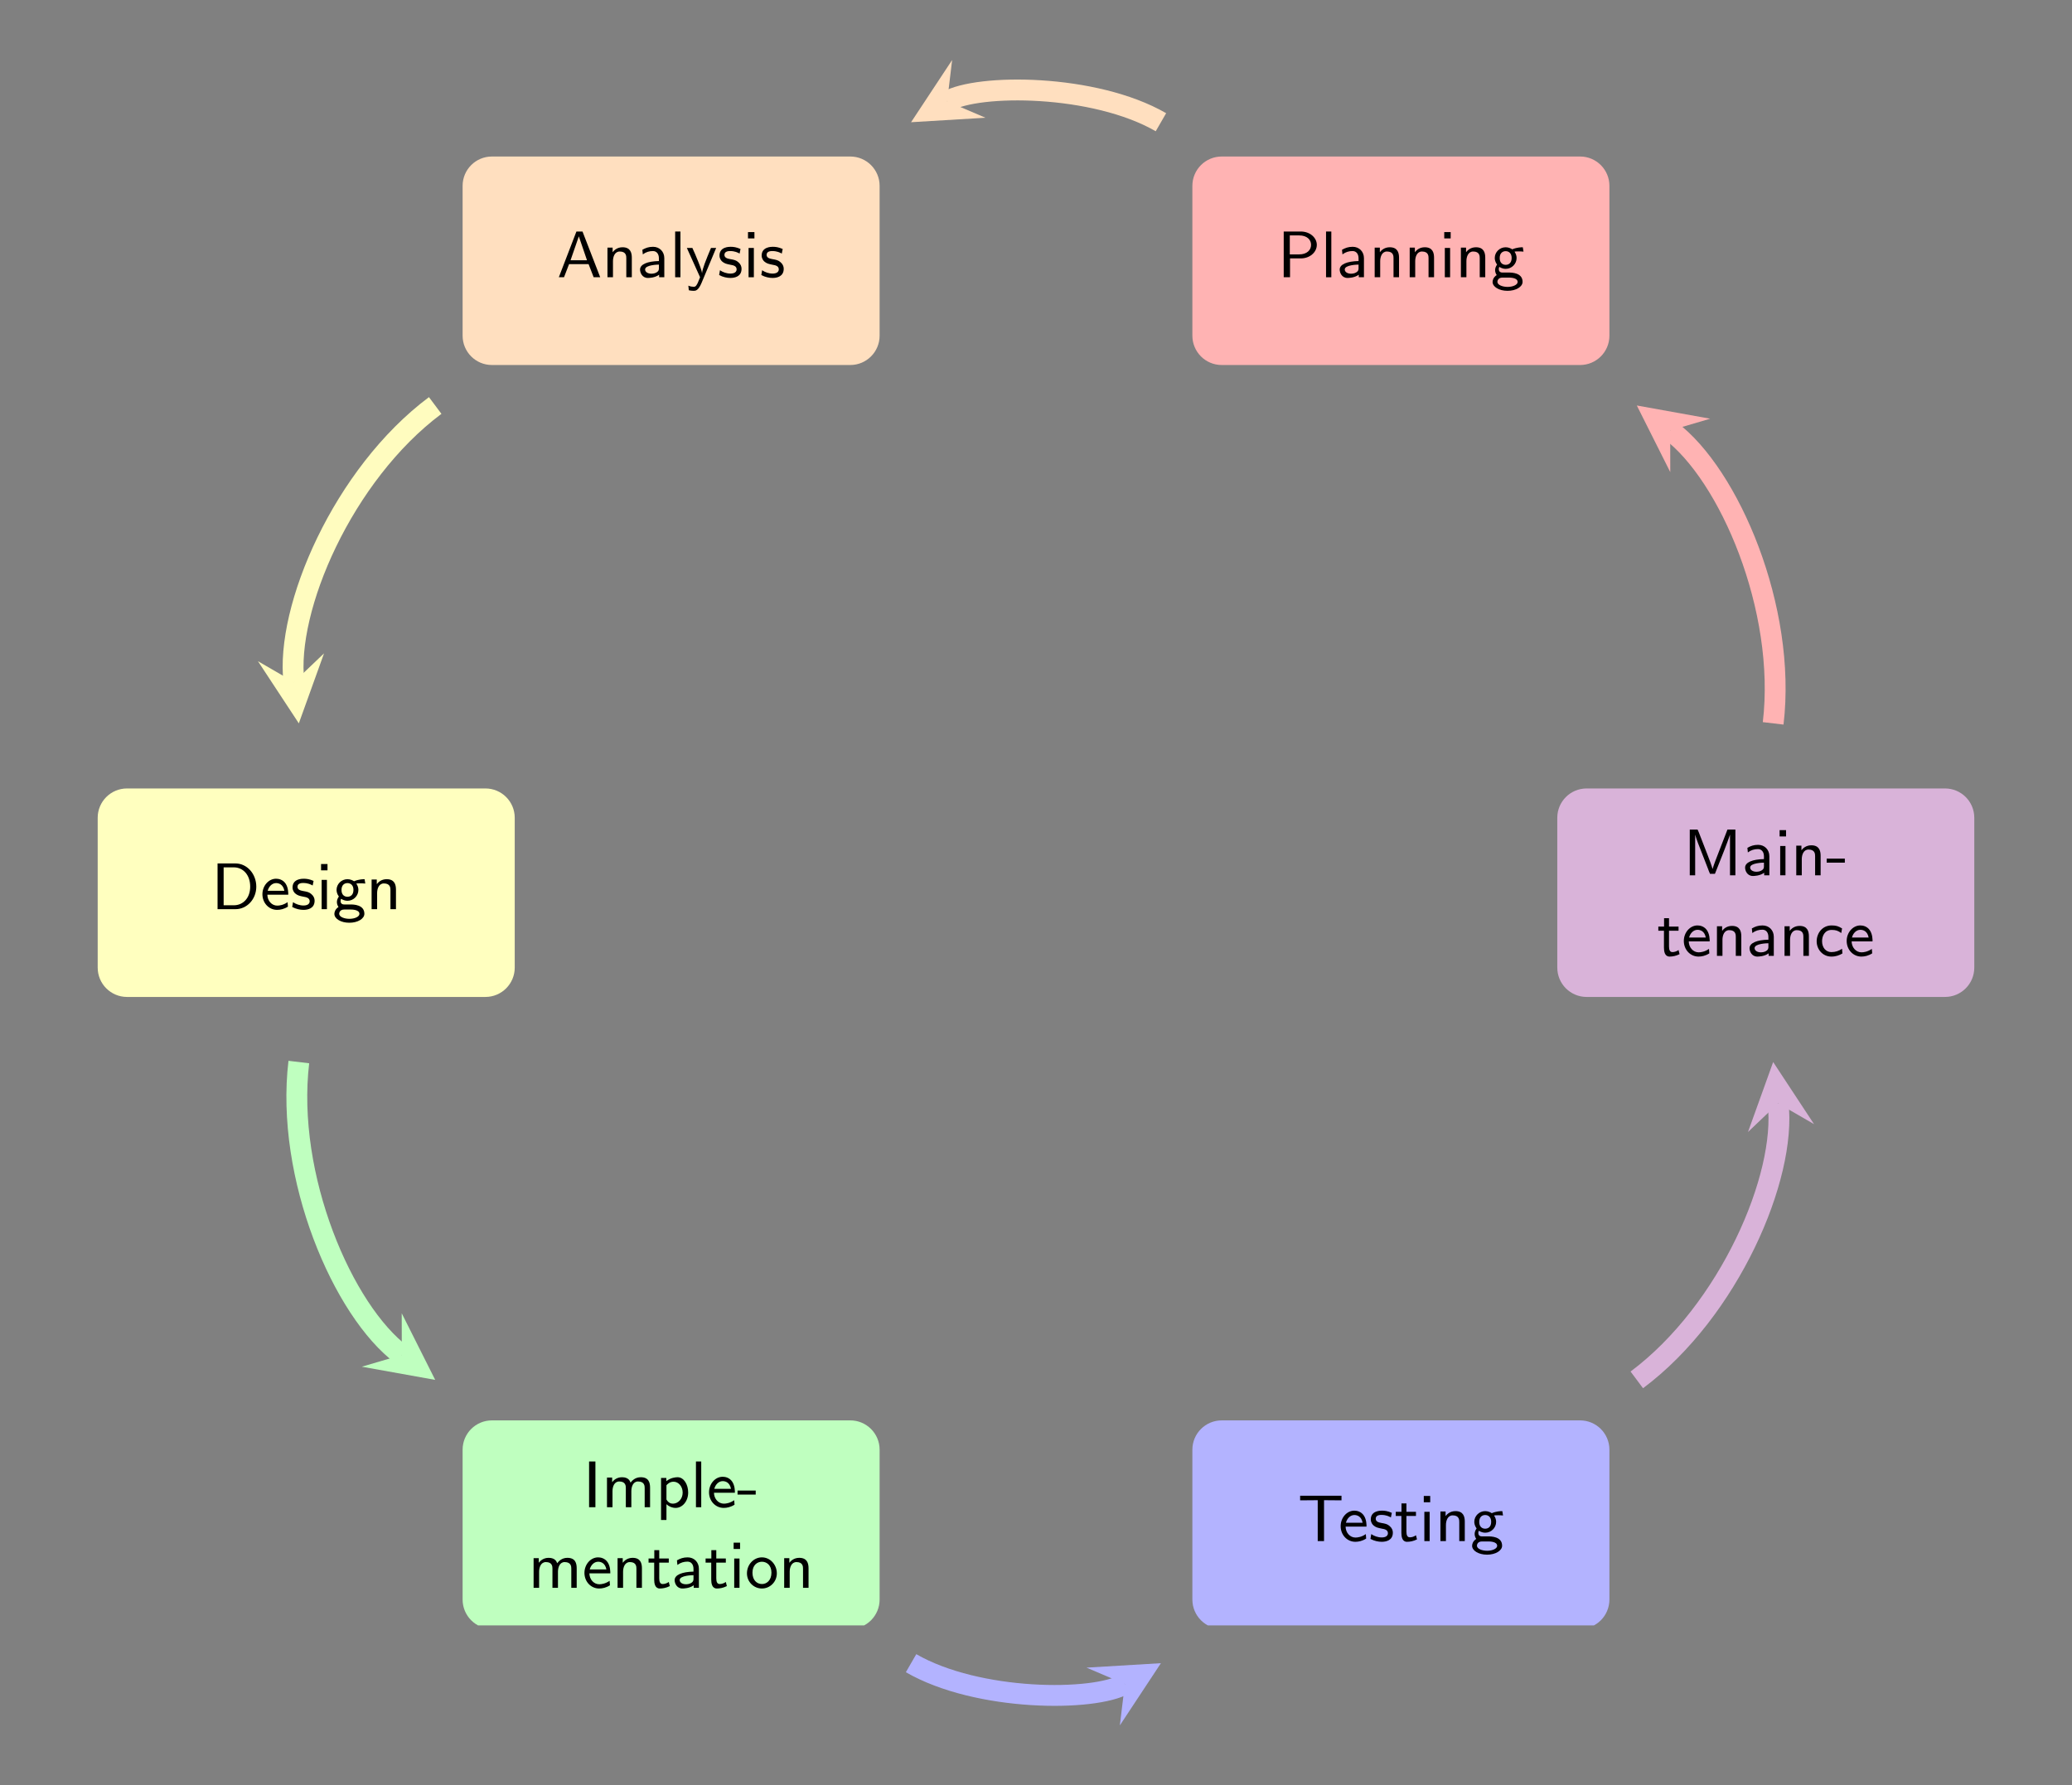<?xml version="1.0" encoding="UTF-8"?>
<svg xmlns="http://www.w3.org/2000/svg" xmlns:xlink="http://www.w3.org/1999/xlink" width="281.685pt" height="242.753pt" viewBox="0 0 281.685 242.753" version="1.1">
<rect x="0" y="0" width="281.685" height="242.753" fill="#808080" stroke="none"/>
<defs>
<g>
<symbol overflow="visible" id="glyph0-0">
<path style="stroke:none;" d=""/>
</symbol>
<symbol overflow="visible" id="glyph0-1">
<path style="stroke:none;" d="M 3.188 -2.562 C 4.453 -2.562 5.375 -3.422 5.375 -4.406 C 5.375 -5.359 4.469 -6.219 3.188 -6.219 L 0.875 -6.219 L 0.875 0 L 1.734 0 L 1.734 -2.562 Z M 2.984 -5.688 C 4.016 -5.688 4.594 -5.125 4.594 -4.406 C 4.594 -3.688 4.016 -3.109 2.984 -3.109 L 1.703 -3.109 L 1.703 -5.688 Z M 2.984 -5.688 "/>
</symbol>
<symbol overflow="visible" id="glyph0-2">
<path style="stroke:none;" d="M 1.453 -6.219 L 0.734 -6.219 L 0.734 0 L 1.453 0 Z M 1.453 -6.219 "/>
</symbol>
<symbol overflow="visible" id="glyph0-3">
<path style="stroke:none;" d="M 3.688 -2.594 C 3.688 -3.484 3.047 -4.141 2.156 -4.141 C 1.562 -4.141 1.141 -3.984 0.703 -3.734 L 0.766 -3.109 C 1.203 -3.438 1.656 -3.562 2.141 -3.562 C 2.641 -3.562 2.953 -3.172 2.953 -2.578 L 2.953 -2.203 C 1.406 -2.172 0.391 -1.766 0.391 -1.047 C 0.391 -0.625 0.672 0.094 1.453 0.094 C 1.625 0.094 2.406 0.078 2.984 -0.344 L 2.984 0 L 3.688 0 Z M 2.953 -1.25 C 2.953 -1.062 2.953 -0.844 2.625 -0.656 C 2.406 -0.516 2.109 -0.484 1.922 -0.484 C 1.469 -0.484 1.078 -0.703 1.078 -1.062 C 1.078 -1.688 2.828 -1.719 2.953 -1.719 Z M 2.953 -1.25 "/>
</symbol>
<symbol overflow="visible" id="glyph0-4">
<path style="stroke:none;" d="M 4.031 -2.656 C 4.031 -3.328 3.844 -4.078 2.766 -4.078 C 2.047 -4.078 1.625 -3.672 1.422 -3.406 L 1.422 -4.031 L 0.719 -4.031 L 0.719 0 L 1.469 0 L 1.469 -2.188 C 1.469 -2.781 1.703 -3.5 2.391 -3.5 C 3.281 -3.5 3.281 -2.859 3.281 -2.594 L 3.281 0 L 4.031 0 Z M 4.031 -2.656 "/>
</symbol>
<symbol overflow="visible" id="glyph0-5">
<path style="stroke:none;" d="M 1.531 -6.141 L 0.656 -6.141 L 0.656 -5.281 L 1.531 -5.281 Z M 1.453 -3.984 L 0.734 -3.984 L 0.734 0 L 1.453 0 Z M 1.453 -3.984 "/>
</symbol>
<symbol overflow="visible" id="glyph0-6">
<path style="stroke:none;" d="M 4.375 -4.078 C 4.203 -4.078 3.594 -4.078 2.938 -3.797 C 2.797 -3.891 2.469 -4.078 2.047 -4.078 C 1.219 -4.078 0.562 -3.406 0.562 -2.625 C 0.562 -2.391 0.625 -2.062 0.875 -1.719 C 0.703 -1.484 0.609 -1.219 0.609 -0.969 C 0.609 -0.719 0.703 -0.469 0.828 -0.297 C 0.375 0 0.266 0.391 0.266 0.641 C 0.266 1.297 1.141 1.844 2.297 1.844 C 3.453 1.844 4.344 1.297 4.344 0.625 C 4.344 -0.625 2.859 -0.641 2.453 -0.641 L 1.625 -0.641 C 1.516 -0.641 1.109 -0.641 1.109 -1.109 C 1.109 -1.281 1.141 -1.344 1.188 -1.406 C 1.438 -1.25 1.734 -1.141 2.047 -1.141 C 2.875 -1.141 3.531 -1.828 3.531 -2.609 C 3.531 -2.922 3.438 -3.172 3.297 -3.406 C 3.25 -3.453 3.25 -3.469 3.25 -3.469 C 3.25 -3.516 3.688 -3.516 3.812 -3.516 C 3.891 -3.516 4.219 -3.516 4.469 -3.484 Z M 2.047 -1.688 C 1.625 -1.688 1.234 -1.953 1.234 -2.609 C 1.234 -3.344 1.688 -3.547 2.047 -3.547 C 2.453 -3.547 2.859 -3.281 2.859 -2.625 C 2.859 -1.891 2.406 -1.688 2.047 -1.688 Z M 2.453 0.047 C 2.641 0.047 3.672 0.047 3.672 0.641 C 3.672 1.031 3.016 1.312 2.312 1.312 C 1.609 1.312 0.922 1.047 0.922 0.625 C 0.922 0.609 0.922 0.047 1.609 0.047 Z M 2.453 0.047 "/>
</symbol>
<symbol overflow="visible" id="glyph0-7">
<path style="stroke:none;" d="M 3.484 -6.219 L 2.656 -6.219 L 0.266 0 L 0.969 0 L 1.656 -1.781 L 4.312 -1.781 L 5 0 L 5.891 0 Z M 2.984 -5.562 L 4.094 -2.312 L 1.859 -2.312 Z M 2.984 -5.562 "/>
</symbol>
<symbol overflow="visible" id="glyph0-8">
<path style="stroke:none;" d="M 4.109 -3.984 L 3.406 -3.984 C 2.719 -2.344 2.234 -1.156 2.188 -0.531 C 2.156 -0.938 1.781 -1.859 1.672 -2.125 C 1.312 -3.047 1.156 -3.344 0.875 -3.984 L 0.125 -3.984 L 1.922 0 L 1.594 0.797 C 1.359 1.297 1.188 1.297 1.062 1.297 C 0.922 1.297 0.594 1.266 0.328 1.141 L 0.391 1.766 C 0.406 1.781 0.75 1.844 1.047 1.844 C 1.297 1.844 1.672 1.844 2.125 0.766 Z M 4.109 -3.984 "/>
</symbol>
<symbol overflow="visible" id="glyph0-9">
<path style="stroke:none;" d="M 3.172 -3.844 C 2.609 -4.094 2.203 -4.141 1.828 -4.141 C 1.625 -4.141 0.312 -4.141 0.312 -2.953 C 0.312 -2.516 0.562 -2.25 0.656 -2.156 C 1 -1.859 1.234 -1.812 1.844 -1.688 C 2.141 -1.641 2.641 -1.547 2.641 -1.078 C 2.641 -0.5 1.922 -0.5 1.797 -0.5 C 1.281 -0.5 0.766 -0.688 0.375 -0.953 L 0.266 -0.297 C 0.797 -0.016 1.344 0.094 1.797 0.094 C 2.391 0.094 3.312 -0.094 3.312 -1.156 C 3.312 -1.469 3.188 -1.781 2.875 -2.047 C 2.578 -2.312 2.312 -2.375 1.75 -2.469 C 1.422 -2.531 0.984 -2.625 0.984 -3.047 C 0.984 -3.562 1.609 -3.562 1.75 -3.562 C 2.406 -3.562 2.797 -3.359 3.047 -3.219 Z M 3.172 -3.844 "/>
</symbol>
<symbol overflow="visible" id="glyph0-10">
<path style="stroke:none;" d="M 0.875 -6.219 L 0.875 0 L 3.312 0 C 4.875 0 6.141 -1.359 6.141 -3.062 C 6.141 -4.812 4.875 -6.219 3.312 -6.219 Z M 1.703 -0.531 L 1.703 -5.688 L 3.078 -5.688 C 4.328 -5.688 5.312 -4.688 5.312 -3.062 C 5.312 -1.484 4.312 -0.531 3.094 -0.531 Z M 1.703 -0.531 "/>
</symbol>
<symbol overflow="visible" id="glyph0-11">
<path style="stroke:none;" d="M 3.828 -1.969 C 3.828 -2.25 3.828 -2.922 3.469 -3.469 C 3.094 -4.031 2.516 -4.141 2.172 -4.141 C 1.141 -4.141 0.312 -3.172 0.312 -2.031 C 0.312 -0.844 1.188 0.094 2.312 0.094 C 2.75 0.094 3.266 -0.016 3.781 -0.344 L 3.734 -0.953 C 3.172 -0.562 2.641 -0.484 2.328 -0.484 C 1.578 -0.484 1 -1.141 0.984 -1.969 Z M 1.031 -2.5 C 1.172 -3.062 1.609 -3.547 2.172 -3.547 C 2.516 -3.547 3.125 -3.406 3.297 -2.5 Z M 1.031 -2.5 "/>
</symbol>
<symbol overflow="visible" id="glyph0-12">
<path style="stroke:none;" d="M 1.719 -6.219 L 0.859 -6.219 L 0.859 0 L 1.719 0 Z M 1.719 -6.219 "/>
</symbol>
<symbol overflow="visible" id="glyph0-13">
<path style="stroke:none;" d="M 6.578 -2.656 C 6.578 -3.328 6.406 -4.078 5.312 -4.078 C 4.562 -4.078 4.141 -3.625 3.922 -3.344 C 3.859 -3.531 3.672 -4.078 2.766 -4.078 C 2.047 -4.078 1.625 -3.672 1.422 -3.406 L 1.422 -4.031 L 0.719 -4.031 L 0.719 0 L 1.469 0 L 1.469 -2.188 C 1.469 -2.781 1.703 -3.5 2.391 -3.5 C 3.281 -3.5 3.281 -2.859 3.281 -2.594 L 3.281 0 L 4.031 0 L 4.031 -2.188 C 4.031 -2.781 4.266 -3.5 4.938 -3.5 C 5.844 -3.5 5.844 -2.859 5.844 -2.594 L 5.844 0 L 6.578 0 Z M 6.578 -2.656 "/>
</symbol>
<symbol overflow="visible" id="glyph0-14">
<path style="stroke:none;" d="M 1.484 -0.406 C 1.828 -0.094 2.266 0.094 2.734 0.094 C 3.641 0.094 4.438 -0.797 4.438 -2 C 4.438 -3.078 3.859 -4.078 3 -4.078 C 2.75 -4.078 2.078 -4.031 1.469 -3.547 L 1.469 -3.984 L 0.75 -3.984 L 0.75 1.734 L 1.484 1.734 Z M 1.484 -2.984 C 1.609 -3.141 1.938 -3.469 2.453 -3.469 C 3.125 -3.469 3.688 -2.828 3.688 -1.984 C 3.688 -1.125 3.062 -0.484 2.359 -0.484 C 2.078 -0.484 1.75 -0.594 1.484 -1.047 Z M 1.484 -2.984 "/>
</symbol>
<symbol overflow="visible" id="glyph0-15">
<path style="stroke:none;" d="M 2.562 -1.719 L 2.562 -2.266 L 0.094 -2.266 L 0.094 -1.719 Z M 2.562 -1.719 "/>
</symbol>
<symbol overflow="visible" id="glyph0-16">
<path style="stroke:none;" d="M 1.625 -3.422 L 2.922 -3.422 L 2.922 -3.984 L 1.625 -3.984 L 1.625 -5.125 L 0.953 -5.125 L 0.953 -3.984 L 0.172 -3.984 L 0.172 -3.422 L 0.938 -3.422 L 0.938 -1.125 C 0.938 -0.594 1.047 0.094 1.703 0.094 C 2.094 0.094 2.562 0.016 3.062 -0.234 L 2.922 -0.797 C 2.688 -0.625 2.375 -0.516 2.094 -0.516 C 1.734 -0.516 1.625 -0.828 1.625 -1.297 Z M 1.625 -3.422 "/>
</symbol>
<symbol overflow="visible" id="glyph0-17">
<path style="stroke:none;" d="M 4.328 -1.969 C 4.328 -3.141 3.438 -4.141 2.297 -4.141 C 1.188 -4.141 0.266 -3.172 0.266 -1.969 C 0.266 -0.797 1.203 0.094 2.297 0.094 C 3.406 0.094 4.328 -0.812 4.328 -1.969 Z M 2.312 -0.516 C 1.609 -0.516 1.016 -1.047 1.016 -2.062 C 1.016 -3.109 1.688 -3.547 2.297 -3.547 C 2.938 -3.547 3.594 -3.094 3.594 -2.062 C 3.594 -1.016 2.953 -0.516 2.312 -0.516 Z M 2.312 -0.516 "/>
</symbol>
<symbol overflow="visible" id="glyph0-18">
<path style="stroke:none;" d="M 3.578 -5.562 C 4.188 -5.562 4.812 -5.547 5.422 -5.547 L 5.953 -5.547 L 5.953 -6.172 L 0.328 -6.172 L 0.328 -5.547 L 0.875 -5.547 C 1.484 -5.547 2.109 -5.562 2.719 -5.562 L 2.719 0 L 3.578 0 Z M 3.578 -5.562 "/>
</symbol>
<symbol overflow="visible" id="glyph0-19">
<path style="stroke:none;" d="M 4.859 -3.156 C 4.625 -2.562 4.141 -1.312 4.031 -0.875 L 4.016 -0.875 C 3.922 -1.25 3.516 -2.328 3.344 -2.766 L 2.156 -5.828 L 1.984 -6.219 L 0.922 -6.219 L 0.922 0 L 1.656 0 L 1.656 -5.531 C 1.766 -5.062 2.281 -3.734 2.391 -3.484 L 3.375 -0.953 C 3.438 -0.766 3.609 -0.328 3.672 -0.203 L 4.344 -0.203 L 5.594 -3.359 C 5.719 -3.688 6.266 -5.109 6.391 -5.531 L 6.391 0 L 7.125 0 L 7.125 -6.219 L 6.047 -6.219 Z M 4.859 -3.156 "/>
</symbol>
<symbol overflow="visible" id="glyph0-20">
<path style="stroke:none;" d="M 3.781 -0.969 C 3.344 -0.672 2.875 -0.516 2.328 -0.516 C 1.562 -0.516 1.062 -1.141 1.062 -2 C 1.062 -2.688 1.406 -3.531 2.375 -3.531 C 2.938 -3.531 3.219 -3.422 3.672 -3.109 L 3.781 -3.734 C 3.281 -4.031 3 -4.141 2.359 -4.141 C 1.078 -4.141 0.328 -3.062 0.328 -1.984 C 0.328 -0.875 1.156 0.094 2.328 0.094 C 2.953 0.094 3.422 -0.094 3.828 -0.328 Z M 3.781 -0.969 "/>
</symbol>
</g>
<clipPath id="clip1">
  <path d="M 162 21 L 219 21 L 219 50 L 162 50 Z M 162 21 "/>
</clipPath>
<clipPath id="clip2">
  <path d="M 214.812 21.281 L 166.09 21.281 C 163.887 21.281 162.102 23.066 162.102 25.266 L 162.102 45.641 C 162.102 47.844 163.887 49.629 166.09 49.629 L 214.812 49.629 C 217.012 49.629 218.797 47.844 218.797 45.641 L 218.797 25.266 C 218.797 23.066 217.012 21.281 214.812 21.281 Z M 214.812 21.281 "/>
</clipPath>
<linearGradient id="linear0" gradientUnits="userSpaceOnUse" x1="0" y1="25.003" x2="0" y2="74.997" gradientTransform="matrix(1.134,0,0,-0.567,133.75,63.804)">
<stop offset="0" style="stop-color:rgb(100%,70%,70%);stop-opacity:1;"/>
<stop offset="0.5" style="stop-color:rgb(100%,70%,70%);stop-opacity:1;"/>
<stop offset="1" style="stop-color:rgb(100%,70%,70%);stop-opacity:1;"/>
</linearGradient>
<clipPath id="clip3">
  <path d="M 62 21 L 120 21 L 120 50 L 62 50 Z M 62 21 "/>
</clipPath>
<clipPath id="clip4">
  <path d="M 115.598 21.281 L 66.875 21.281 C 64.672 21.281 62.891 23.066 62.891 25.266 L 62.891 45.641 C 62.891 47.844 64.672 49.629 66.875 49.629 L 115.598 49.629 C 117.797 49.629 119.582 47.844 119.582 45.641 L 119.582 25.266 C 119.582 23.066 117.797 21.281 115.598 21.281 Z M 115.598 21.281 "/>
</clipPath>
<linearGradient id="linear1" gradientUnits="userSpaceOnUse" x1="0" y1="25.003" x2="0" y2="74.997" gradientTransform="matrix(1.134,0,0,-0.567,34.536,63.804)">
<stop offset="0" style="stop-color:rgb(100%,87.5%,75%);stop-opacity:1;"/>
<stop offset="0.5" style="stop-color:rgb(100%,87.5%,75%);stop-opacity:1;"/>
<stop offset="1" style="stop-color:rgb(100%,87.5%,75%);stop-opacity:1;"/>
</linearGradient>
<clipPath id="clip5">
  <path d="M 13 107 L 70 107 L 70 136 L 13 136 Z M 13 107 "/>
</clipPath>
<clipPath id="clip6">
  <path d="M 65.992 107.203 L 17.266 107.203 C 15.066 107.203 13.281 108.988 13.281 111.188 L 13.281 131.562 C 13.281 133.766 15.066 135.551 17.266 135.551 L 65.992 135.551 C 68.191 135.551 69.977 133.766 69.977 131.562 L 69.977 111.188 C 69.977 108.988 68.191 107.203 65.992 107.203 Z M 65.992 107.203 "/>
</clipPath>
<linearGradient id="linear2" gradientUnits="userSpaceOnUse" x1="0" y1="25.003" x2="0" y2="74.997" gradientTransform="matrix(1.134,0,0,-0.567,-15.071,149.726)">
<stop offset="0" style="stop-color:rgb(100%,100%,75%);stop-opacity:1;"/>
<stop offset="0.5" style="stop-color:rgb(100%,100%,75%);stop-opacity:1;"/>
<stop offset="1" style="stop-color:rgb(100%,100%,75%);stop-opacity:1;"/>
</linearGradient>
<clipPath id="clip7">
  <path d="M 62 193 L 120 193 L 120 221 L 62 221 Z M 62 193 "/>
</clipPath>
<clipPath id="clip8">
  <path d="M 115.598 193.125 L 66.875 193.125 C 64.672 193.125 62.891 194.91 62.891 197.109 L 62.891 217.484 C 62.891 219.688 64.672 221.473 66.875 221.473 L 115.598 221.473 C 117.797 221.473 119.582 219.688 119.582 217.484 L 119.582 197.109 C 119.582 194.91 117.797 193.125 115.598 193.125 Z M 115.598 193.125 "/>
</clipPath>
<linearGradient id="linear3" gradientUnits="userSpaceOnUse" x1="0" y1="25.003" x2="0" y2="74.997" gradientTransform="matrix(1.134,0,0,-0.567,34.536,235.648)">
<stop offset="0" style="stop-color:rgb(75%,100%,75%);stop-opacity:1;"/>
<stop offset="0.5" style="stop-color:rgb(75%,100%,75%);stop-opacity:1;"/>
<stop offset="1" style="stop-color:rgb(75%,100%,75%);stop-opacity:1;"/>
</linearGradient>
<clipPath id="clip9">
  <path d="M 162 193 L 219 193 L 219 221 L 162 221 Z M 162 193 "/>
</clipPath>
<clipPath id="clip10">
  <path d="M 214.812 193.125 L 166.09 193.125 C 163.887 193.125 162.102 194.91 162.102 197.109 L 162.102 217.484 C 162.102 219.688 163.887 221.473 166.09 221.473 L 214.812 221.473 C 217.012 221.473 218.797 219.688 218.797 217.484 L 218.797 197.109 C 218.797 194.91 217.012 193.125 214.812 193.125 Z M 214.812 193.125 "/>
</clipPath>
<linearGradient id="linear4" gradientUnits="userSpaceOnUse" x1="0" y1="25.003" x2="0" y2="74.997" gradientTransform="matrix(1.134,0,0,-0.567,133.75,235.648)">
<stop offset="0" style="stop-color:rgb(70%,70%,100%);stop-opacity:1;"/>
<stop offset="0.5" style="stop-color:rgb(70%,70%,100%);stop-opacity:1;"/>
<stop offset="1" style="stop-color:rgb(70%,70%,100%);stop-opacity:1;"/>
</linearGradient>
<clipPath id="clip11">
  <path d="M 211 107 L 269 107 L 269 136 L 211 136 Z M 211 107 "/>
</clipPath>
<clipPath id="clip12">
  <path d="M 264.418 107.203 L 215.695 107.203 C 213.496 107.203 211.711 108.988 211.711 111.188 L 211.711 131.562 C 211.711 133.766 213.496 135.551 215.695 135.551 L 264.418 135.551 C 266.621 135.551 268.402 133.766 268.402 131.562 L 268.402 111.188 C 268.402 108.988 266.621 107.203 264.418 107.203 Z M 264.418 107.203 "/>
</clipPath>
<linearGradient id="linear5" gradientUnits="userSpaceOnUse" x1="0" y1="25.003" x2="0" y2="74.997" gradientTransform="matrix(1.134,0,0,-0.567,183.357,149.726)">
<stop offset="0" style="stop-color:rgb(84.999%,70%,84.999%);stop-opacity:1;"/>
<stop offset="0.5" style="stop-color:rgb(84.999%,70%,84.999%);stop-opacity:1;"/>
<stop offset="1" style="stop-color:rgb(84.999%,70%,84.999%);stop-opacity:1;"/>
</linearGradient>
<clipPath id="clip13">
  <path d="M 83 186 L 194 186 L 194 242.754 L 83 242.754 Z M 83 186 "/>
</clipPath>
<clipPath id="clip14">
  <path d="M 182 109 L 281.684 109 L 281.684 228 L 182 228 Z M 182 109 "/>
</clipPath>
<clipPath id="clip15">
  <path d="M 186 18 L 281.684 18 L 281.684 139 L 186 139 Z M 186 18 "/>
</clipPath>
</defs>
<g id="surface1">
<g clip-path="url(#clip1)" clip-rule="nonzero">
<g clip-path="url(#clip2)" clip-rule="nonzero">
<path style=" stroke:none;fill-rule:nonzero;fill:url(#linear0);" d="M 162.102 49.629 L 162.102 21.281 L 218.797 21.281 L 218.797 49.629 Z M 162.102 49.629 "/>
</g>
</g>
<g style="fill:rgb(0%,0%,0%);fill-opacity:1;">
  <use xlink:href="#glyph0-1" x="173.644" y="37.697"/>
  <use xlink:href="#glyph0-2" x="179.539" y="37.697"/>
  <use xlink:href="#glyph0-3" x="181.739" y="37.697"/>
  <use xlink:href="#glyph0-4" x="186.166" y="37.697"/>
  <use xlink:href="#glyph0-4" x="190.927" y="37.697"/>
  <use xlink:href="#glyph0-5" x="195.687" y="37.697"/>
  <use xlink:href="#glyph0-4" x="197.887" y="37.697"/>
  <use xlink:href="#glyph0-6" x="202.648" y="37.697"/>
</g>
<g clip-path="url(#clip3)" clip-rule="nonzero">
<g clip-path="url(#clip4)" clip-rule="nonzero">
<path style=" stroke:none;fill-rule:nonzero;fill:url(#linear1);" d="M 62.891 49.629 L 62.891 21.281 L 119.582 21.281 L 119.582 49.629 Z M 62.891 49.629 "/>
</g>
</g>
<g style="fill:rgb(0%,0%,0%);fill-opacity:1;">
  <use xlink:href="#glyph0-7" x="75.707" y="37.697"/>
  <use xlink:href="#glyph0-4" x="81.864" y="37.697"/>
  <use xlink:href="#glyph0-3" x="86.624" y="37.697"/>
  <use xlink:href="#glyph0-2" x="91.052" y="37.697"/>
  <use xlink:href="#glyph0-8" x="93.252" y="37.697"/>
  <use xlink:href="#glyph0-9" x="97.501" y="37.697"/>
  <use xlink:href="#glyph0-5" x="101.033" y="37.697"/>
  <use xlink:href="#glyph0-9" x="103.234" y="37.697"/>
</g>
<g clip-path="url(#clip5)" clip-rule="nonzero">
<g clip-path="url(#clip6)" clip-rule="nonzero">
<path style=" stroke:none;fill-rule:nonzero;fill:url(#linear2);" d="M 13.281 135.551 L 13.281 107.203 L 69.977 107.203 L 69.977 135.551 Z M 13.281 135.551 "/>
</g>
</g>
<g style="fill:rgb(0%,0%,0%);fill-opacity:1;">
  <use xlink:href="#glyph0-10" x="28.701" y="123.618"/>
  <use xlink:href="#glyph0-11" x="35.363" y="123.618"/>
  <use xlink:href="#glyph0-9" x="39.459" y="123.618"/>
  <use xlink:href="#glyph0-5" x="42.992" y="123.618"/>
  <use xlink:href="#glyph0-6" x="45.192" y="123.618"/>
  <use xlink:href="#glyph0-4" x="49.8" y="123.618"/>
</g>
<g clip-path="url(#clip7)" clip-rule="nonzero">
<g clip-path="url(#clip8)" clip-rule="nonzero">
<path style=" stroke:none;fill-rule:nonzero;fill:url(#linear3);" d="M 62.891 221.473 L 62.891 193.125 L 119.582 193.125 L 119.582 221.473 Z M 62.891 221.473 "/>
</g>
</g>
<g style="fill:rgb(0%,0%,0%);fill-opacity:1;">
  <use xlink:href="#glyph0-12" x="79.226" y="204.931"/>
  <use xlink:href="#glyph0-13" x="81.799" y="204.931"/>
  <use xlink:href="#glyph0-14" x="89.119" y="204.931"/>
  <use xlink:href="#glyph0-2" x="93.879" y="204.931"/>
  <use xlink:href="#glyph0-11" x="96.079" y="204.931"/>
  <use xlink:href="#glyph0-15" x="100.175" y="204.931"/>
</g>
<g style="fill:rgb(0%,0%,0%);fill-opacity:1;">
  <use xlink:href="#glyph0-13" x="71.823" y="215.89"/>
  <use xlink:href="#glyph0-11" x="79.142" y="215.89"/>
  <use xlink:href="#glyph0-4" x="83.238" y="215.89"/>
  <use xlink:href="#glyph0-16" x="87.998" y="215.89"/>
  <use xlink:href="#glyph0-3" x="91.326" y="215.89"/>
  <use xlink:href="#glyph0-16" x="95.753" y="215.89"/>
  <use xlink:href="#glyph0-5" x="99.081" y="215.89"/>
  <use xlink:href="#glyph0-17" x="101.281" y="215.89"/>
  <use xlink:href="#glyph0-4" x="105.889" y="215.89"/>
</g>
<g clip-path="url(#clip9)" clip-rule="nonzero">
<g clip-path="url(#clip10)" clip-rule="nonzero">
<path style=" stroke:none;fill-rule:nonzero;fill:url(#linear4);" d="M 162.102 221.473 L 162.102 193.125 L 218.797 193.125 L 218.797 221.473 Z M 162.102 221.473 "/>
</g>
</g>
<g style="fill:rgb(0%,0%,0%);fill-opacity:1;">
  <use xlink:href="#glyph0-18" x="176.423" y="209.539"/>
</g>
<g style="fill:rgb(0%,0%,0%);fill-opacity:1;">
  <use xlink:href="#glyph0-11" x="181.948" y="209.539"/>
  <use xlink:href="#glyph0-9" x="186.044" y="209.539"/>
  <use xlink:href="#glyph0-16" x="189.577" y="209.539"/>
  <use xlink:href="#glyph0-5" x="192.904" y="209.539"/>
  <use xlink:href="#glyph0-4" x="195.104" y="209.539"/>
  <use xlink:href="#glyph0-6" x="199.865" y="209.539"/>
</g>
<g clip-path="url(#clip11)" clip-rule="nonzero">
<g clip-path="url(#clip12)" clip-rule="nonzero">
<path style=" stroke:none;fill-rule:nonzero;fill:url(#linear5);" d="M 211.711 135.551 L 211.711 107.203 L 268.402 107.203 L 268.402 135.551 Z M 211.711 135.551 "/>
</g>
</g>
<g style="fill:rgb(0%,0%,0%);fill-opacity:1;">
  <use xlink:href="#glyph0-19" x="228.799" y="119.01"/>
  <use xlink:href="#glyph0-3" x="236.852" y="119.01"/>
  <use xlink:href="#glyph0-5" x="241.279" y="119.01"/>
  <use xlink:href="#glyph0-4" x="243.48" y="119.01"/>
  <use xlink:href="#glyph0-15" x="248.24" y="119.01"/>
</g>
<g style="fill:rgb(0%,0%,0%);fill-opacity:1;">
  <use xlink:href="#glyph0-16" x="225.274" y="129.969"/>
  <use xlink:href="#glyph0-11" x="228.601" y="129.969"/>
  <use xlink:href="#glyph0-4" x="232.697" y="129.969"/>
  <use xlink:href="#glyph0-3" x="237.458" y="129.969"/>
  <use xlink:href="#glyph0-4" x="241.885" y="129.969"/>
  <use xlink:href="#glyph0-20" x="246.645" y="129.969"/>
  <use xlink:href="#glyph0-11" x="250.741" y="129.969"/>
</g>
<path style="fill:none;stroke-width:2.835;stroke-linecap:butt;stroke-linejoin:miter;stroke:rgb(100%,87.5%,75%);stroke-opacity:1;stroke-miterlimit:10;" d="M -12.077 107.591 C -7.909 109.997 7.911 109.997 16.985 104.759 " transform="matrix(1,0,0,-1,140.843,121.376)"/>
<path style=" stroke:none;fill-rule:nonzero;fill:rgb(100%,87.5%,75%);fill-opacity:1;" d="M 123.859 16.617 L 133.977 16.008 L 128.766 13.785 L 129.441 8.16 "/>
<path style="fill:none;stroke-width:2.835;stroke-linecap:butt;stroke-linejoin:miter;stroke:rgb(100%,98.724%,75%);stroke-opacity:1;stroke-miterlimit:10;" d="M -100.882 28.638 C -102.066 38.595 -94.222 56.868 -81.679 66.243 " transform="matrix(1,0,0,-1,140.843,121.376)"/>
<path style=" stroke:none;fill-rule:nonzero;fill:rgb(100%,98.724%,75%);fill-opacity:1;" d="M 40.625 98.352 L 44.051 88.836 L 39.961 92.738 L 35.07 89.902 "/>
<path style="fill:none;stroke-width:2.835;stroke-linecap:butt;stroke-linejoin:miter;stroke:rgb(75%,100%,75%);stroke-opacity:1;stroke-miterlimit:10;" d="M -86.218 -62.851 C -94.222 -56.87 -102.066 -38.597 -100.218 -23.026 " transform="matrix(1,0,0,-1,140.843,121.376)"/>
<path style=" stroke:none;fill-rule:nonzero;fill:rgb(75%,100%,75%);fill-opacity:1;" d="M 59.164 187.617 L 54.613 178.559 L 54.625 184.227 L 49.188 185.824 "/>
<g clip-path="url(#clip13)" clip-rule="nonzero">
<path style="fill:none;stroke-width:2.835;stroke-linecap:butt;stroke-linejoin:miter;stroke:rgb(70%,70%,100%);stroke-opacity:1;stroke-miterlimit:10;" d="M 12.079 -107.593 C 7.911 -109.999 -7.909 -109.999 -16.984 -104.761 " transform="matrix(1,0,0,-1,140.843,121.376)"/>
</g>
<path style=" stroke:none;fill-rule:nonzero;fill:rgb(70%,70%,100%);fill-opacity:1;" d="M 157.824 226.137 L 147.711 226.742 L 152.922 228.969 L 152.242 234.594 "/>
<g clip-path="url(#clip14)" clip-rule="nonzero">
<path style="fill:none;stroke-width:2.835;stroke-linecap:butt;stroke-linejoin:miter;stroke:rgb(84.999%,70%,84.999%);stroke-opacity:1;stroke-miterlimit:10;" d="M 100.884 -28.64 C 102.063 -38.597 94.223 -56.87 81.677 -66.241 " transform="matrix(1,0,0,-1,140.843,121.376)"/>
</g>
<path style=" stroke:none;fill-rule:nonzero;fill:rgb(84.999%,70%,84.999%);fill-opacity:1;" d="M 241.059 144.402 L 237.637 153.914 L 241.727 150.016 L 246.617 152.848 "/>
<g clip-path="url(#clip15)" clip-rule="nonzero">
<path style="fill:none;stroke-width:2.835;stroke-linecap:butt;stroke-linejoin:miter;stroke:rgb(100%,70%,70%);stroke-opacity:1;stroke-miterlimit:10;" d="M 86.219 62.849 C 94.223 56.868 102.063 38.595 100.216 23.024 " transform="matrix(1,0,0,-1,140.843,121.376)"/>
</g>
<path style=" stroke:none;fill-rule:nonzero;fill:rgb(100%,70%,70%);fill-opacity:1;" d="M 222.523 55.133 L 227.07 64.191 L 227.062 58.527 L 232.496 56.93 "/>
</g>
</svg>
